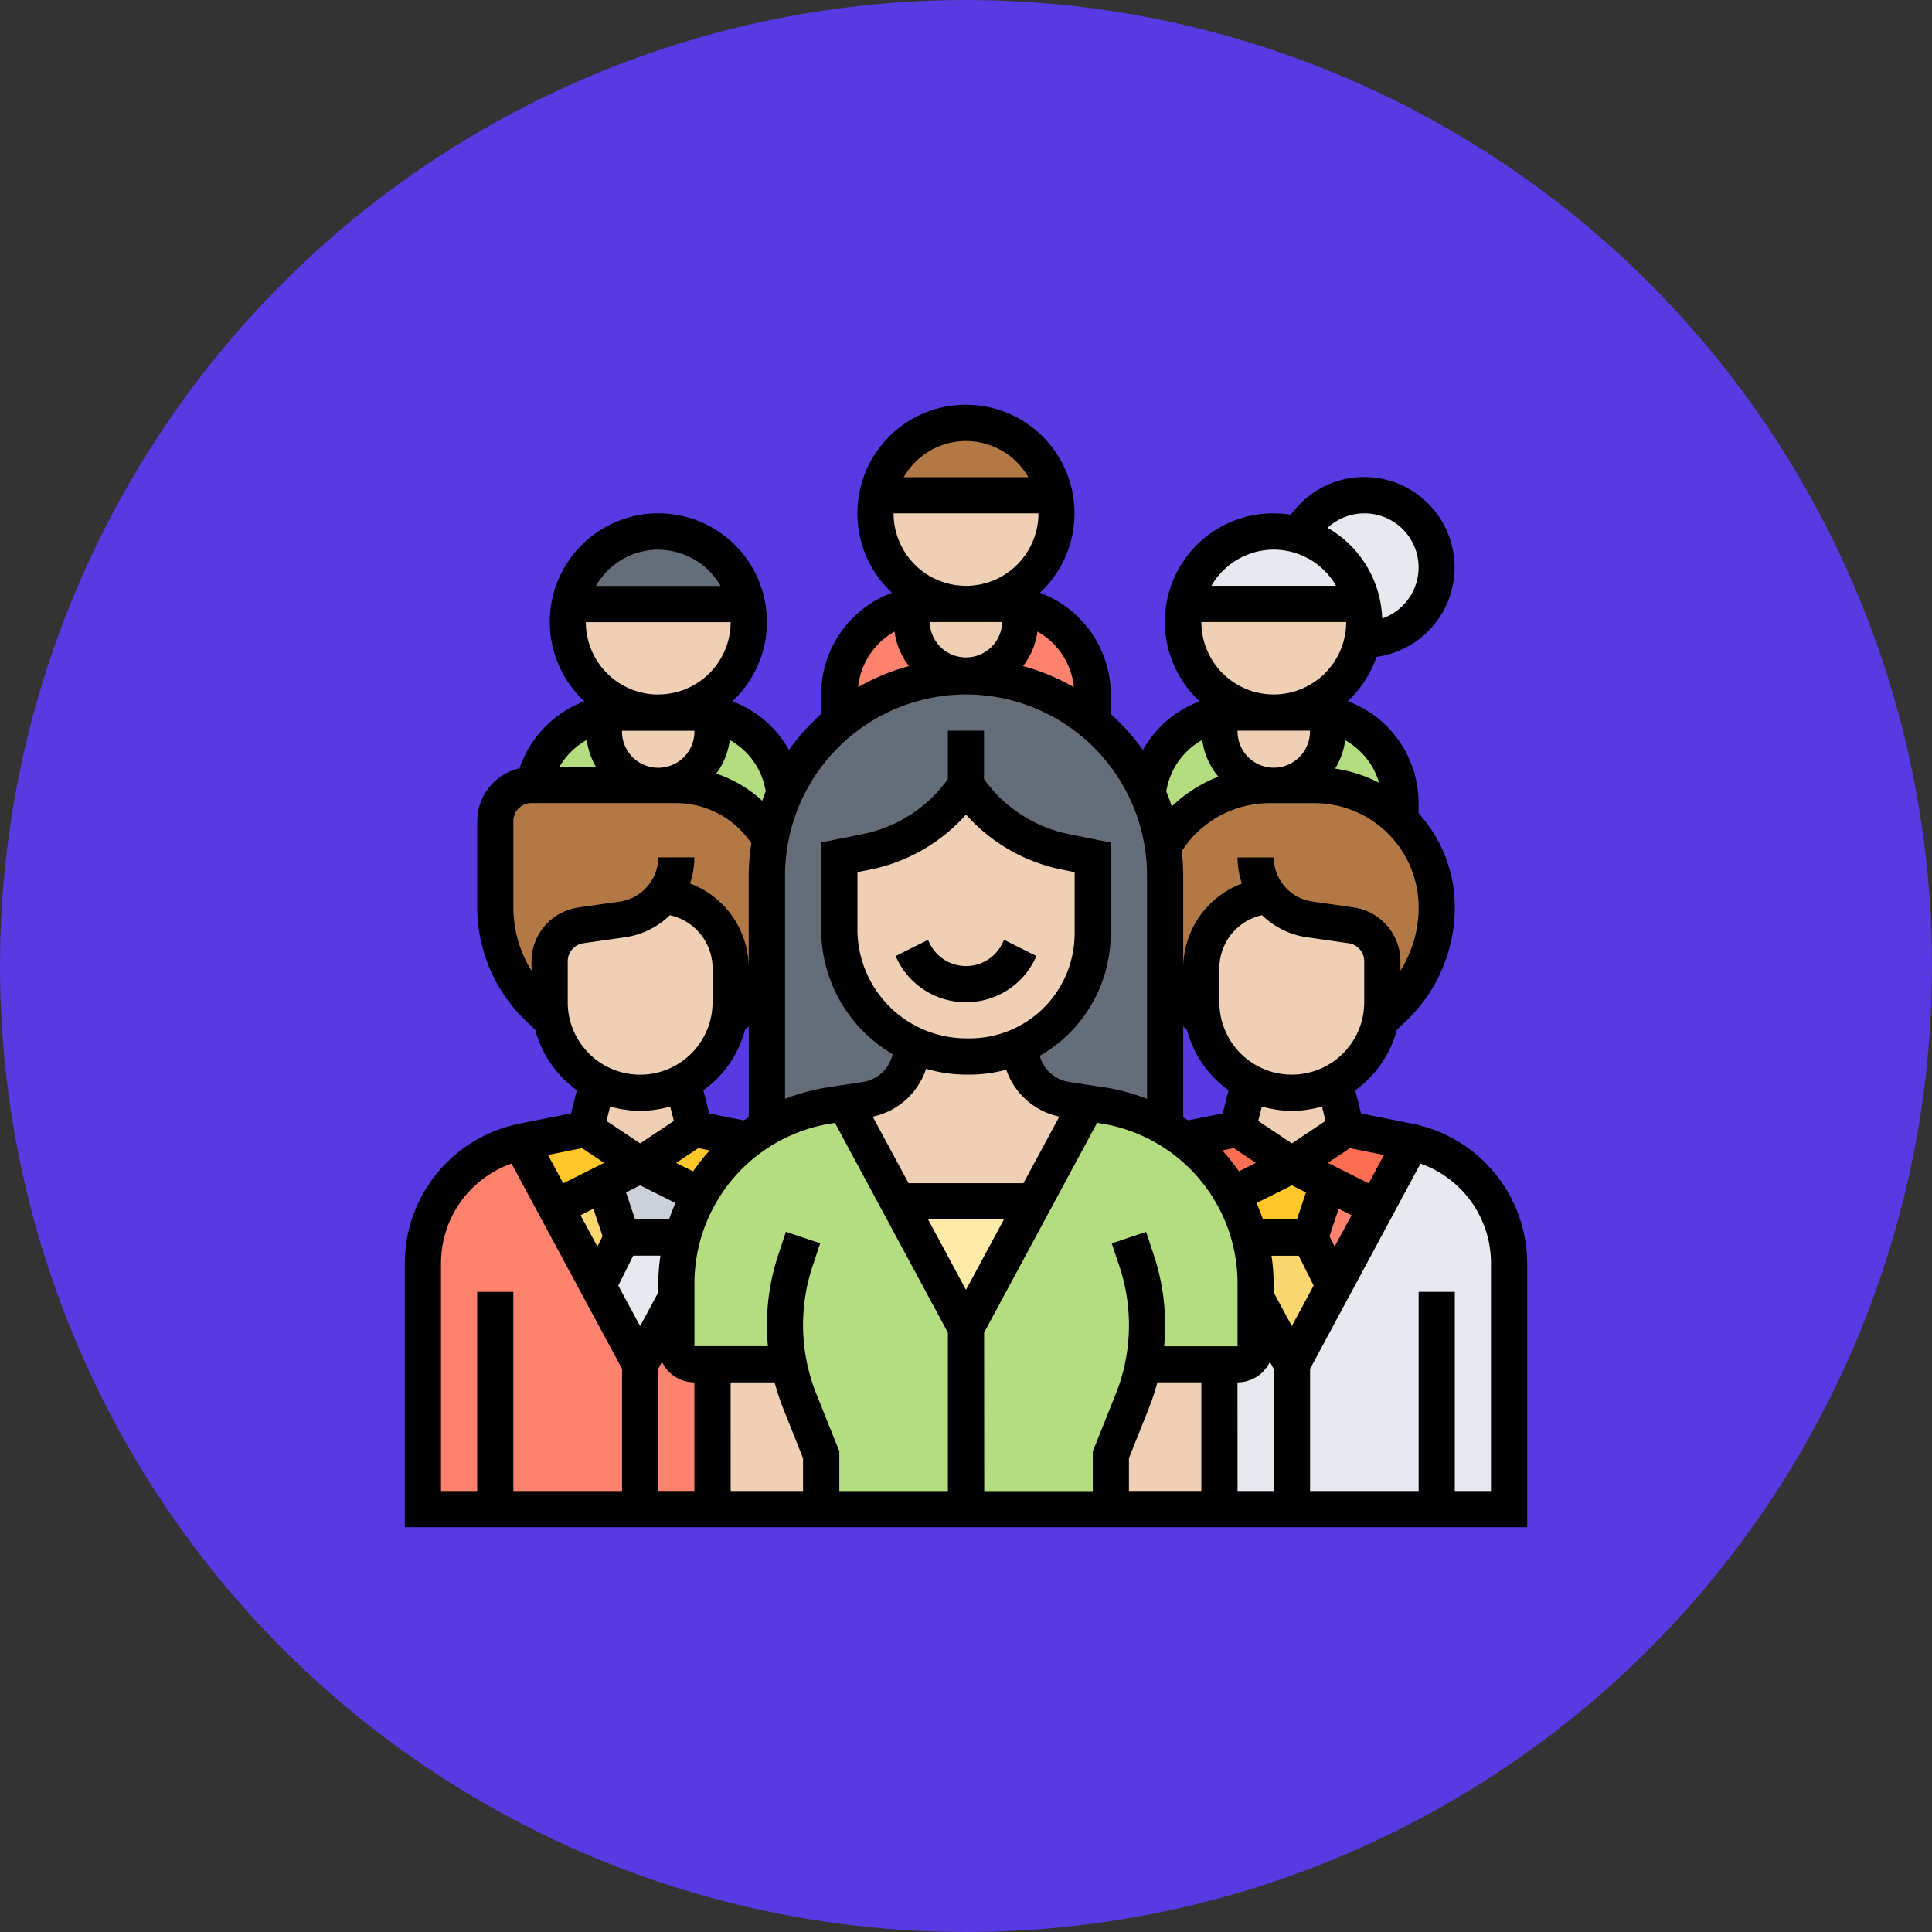 <svg xmlns="http://www.w3.org/2000/svg" width="105" height="105" viewBox="0 0 105 105">
  <rect x="0" y="0" width="105" height="105" fill="#333333" stroke="none"/>
  <g id="Grupo_949566" data-name="Grupo 949566" transform="translate(6683 9584)">
    <circle id="Elipse_4822" data-name="Elipse 4822" cx="52.5" cy="52.5" r="52.5" transform="translate(-6683 -9584)" fill="#583ae2"/>
    <g id="humano_2_" data-name="humano(2)" transform="translate(-6662 -9563)">
      <g id="Grupo_83901" data-name="Grupo 83901" transform="translate(1.984 1.984)">
        <g id="Grupo_83857" data-name="Grupo 83857" transform="translate(7.969 5.903)">
          <path id="Trazado_114543" data-name="Trazado 114543" d="M19.742,11.935H10.1a4.921,4.921,0,0,1,9.642,0Z" transform="translate(-10.1 -8)" fill="#656d78"/>
        </g>
        <g id="Grupo_83858" data-name="Grupo 83858" transform="translate(24.695)">
          <path id="Trazado_114544" data-name="Trazado 114544" d="M36.742,5.935H27.1a4.921,4.921,0,0,1,9.642,0Z" transform="translate(-27.1 -2)" fill="#b27946"/>
        </g>
        <g id="Grupo_83859" data-name="Grupo 83859" transform="translate(41.421 5.903)">
          <path id="Trazado_114545" data-name="Trazado 114545" d="M50.318,8.2a4.926,4.926,0,0,1,3.424,3.739H44.1A4.92,4.92,0,0,1,48.921,8,5.045,5.045,0,0,1,50.318,8.2Z" transform="translate(-44.1 -8)" fill="#e6e9ed"/>
        </g>
        <g id="Grupo_83860" data-name="Grupo 83860" transform="translate(47.639 3.935)">
          <path id="Trazado_114546" data-name="Trazado 114546" d="M57.878,9.935a3.934,3.934,0,0,1-3.935,3.935h-.1a4.969,4.969,0,0,0,0-1.968A4.926,4.926,0,0,0,50.42,8.165a3.94,3.94,0,0,1,7.458,1.771Z" transform="translate(-50.42 -6)" fill="#e6e9ed"/>
        </g>
        <g id="Grupo_83861" data-name="Grupo 83861" transform="translate(6.002 15.84)">
          <path id="Trazado_114547" data-name="Trazado 114547" d="M11.937,18.985a2.948,2.948,0,0,0,2.952,2.952H8.1A4.916,4.916,0,0,1,11.937,18.1Z" transform="translate(-8.1 -18.1)" fill="#b4dd7f"/>
        </g>
        <g id="Grupo_83862" data-name="Grupo 83862" transform="translate(12.79 15.84)">
          <path id="Trazado_114548" data-name="Trazado 114548" d="M21.858,22.4a10.447,10.447,0,0,0-.767,2.47,5.928,5.928,0,0,0-5.106-2.932H15a2.956,2.956,0,0,0,2.952-2.952V18.1a4.925,4.925,0,0,1,3.906,4.3Z" transform="translate(-15 -18.1)" fill="#b4dd7f"/>
        </g>
        <g id="Grupo_83863" data-name="Grupo 83863" transform="translate(46.242 15.84)">
          <path id="Trazado_114549" data-name="Trazado 114549" d="M55.887,22.921v.945a6.6,6.6,0,0,0-4.673-1.928H49a2.956,2.956,0,0,0,2.952-2.952V18.1A4.92,4.92,0,0,1,55.887,22.921Z" transform="translate(-49 -18.1)" fill="#b4dd7f"/>
        </g>
        <g id="Grupo_83864" data-name="Grupo 83864" transform="translate(39.384 15.84)">
          <path id="Trazado_114550" data-name="Trazado 114550" d="M48.888,21.937h-.246a6.622,6.622,0,0,0-5.765,3.355h-.01A10.648,10.648,0,0,0,42.03,22.4a4.925,4.925,0,0,1,3.906-4.3v.885a2.948,2.948,0,0,0,2.952,2.952Z" transform="translate(-42.03 -18.1)" fill="#b4dd7f"/>
        </g>
        <g id="Grupo_83865" data-name="Grupo 83865" transform="translate(22.629 9.937)">
          <path id="Trazado_114551" data-name="Trazado 114551" d="M28.935,12.985a2.948,2.948,0,0,0,2.952,2.952A10.773,10.773,0,0,0,25,18.407V16.921A4.92,4.92,0,0,1,28.935,12.1Z" transform="translate(-25 -12.1)" fill="#ff826e"/>
        </g>
        <g id="Grupo_83866" data-name="Grupo 83866" transform="translate(29.516 9.937)">
          <path id="Trazado_114552" data-name="Trazado 114552" d="M38.887,16.921v1.486A10.773,10.773,0,0,0,32,15.937a2.956,2.956,0,0,0,2.952-2.952V12.1a4.9,4.9,0,0,1,3.935,4.821Z" transform="translate(-32 -12.1)" fill="#ff826e"/>
        </g>
        <g id="Grupo_83867" data-name="Grupo 83867" transform="translate(0 39.089)">
          <path id="Trazado_114553" data-name="Trazado 114553" d="M9.212,45.272l2.3,4.27,2.292,4.26v7.871H2V48.332A6.761,6.761,0,0,1,4.706,42.92a6.656,6.656,0,0,1,2.6-1.19Z" transform="translate(-2 -41.73)" fill="#ff826e"/>
        </g>
        <g id="Grupo_83868" data-name="Grupo 83868" transform="translate(11.806 47.511)">
          <path id="Trazado_114554" data-name="Trazado 114554" d="M17.935,53.94v7.871H14V53.94l1.968-3.65v2.666a.987.987,0,0,0,.984.984Z" transform="translate(-14 -50.29)" fill="#ff826e"/>
        </g>
        <g id="Grupo_83869" data-name="Grupo 83869" transform="translate(9.514 44.274)">
          <path id="Trazado_114555" data-name="Trazado 114555" d="M12.979,47h3.276a10.254,10.254,0,0,0-.325,2.538v.7l-1.968,3.65-2.292-4.26Z" transform="translate(-11.67 -47)" fill="#e6e9ed"/>
        </g>
        <g id="Grupo_83870" data-name="Grupo 83870" transform="translate(9.839 40.339)">
          <path id="Trazado_114556" data-name="Trazado 114556" d="M13.968,43l3.247,1.623a9.52,9.52,0,0,0-.945,2.312H12.984L12,43.984Z" transform="translate(-12 -43)" fill="#ccd1d9"/>
        </g>
        <g id="Grupo_83871" data-name="Grupo 83871" transform="translate(7.212 41.323)">
          <path id="Trazado_114557" data-name="Trazado 114557" d="M12.941,46.952l-1.309,2.627-2.3-4.27L11.957,44Z" transform="translate(-9.33 -44)" fill="#fcd770"/>
        </g>
        <g id="Grupo_83872" data-name="Grupo 83872" transform="translate(11.806 38.371)">
          <path id="Trazado_114558" data-name="Trazado 114558" d="M16.952,41l2.932.59a9.636,9.636,0,0,0-2.637,3L14,42.968Z" transform="translate(-14 -41)" fill="#ffc729"/>
        </g>
        <g id="Grupo_83873" data-name="Grupo 83873" transform="translate(5.303 38.371)">
          <path id="Trazado_114559" data-name="Trazado 114559" d="M13.893,42.968l-1.968.984L9.3,45.26,7.39,41.718a.725.725,0,0,1,.138-.039L10.942,41Z" transform="translate(-7.39 -41)" fill="#ffc729"/>
        </g>
        <g id="Grupo_83874" data-name="Grupo 83874" transform="translate(3.935 19.677)">
          <path id="Trazado_114560" data-name="Trazado 114560" d="M20.758,32.37a7.378,7.378,0,0,1-1.368,1.751l-.7.669a4.636,4.636,0,0,0,.1-.984v-1.85a3.944,3.944,0,0,0-2.981-3.817l-.649-.157-.01-.01A3.361,3.361,0,0,1,12.917,29.3l-2.273.325a1.977,1.977,0,0,0-1.692,1.948v2.233a4.636,4.636,0,0,0,.1.984l-.7-.669A7.515,7.515,0,0,1,6,28.641V23.968A1.974,1.974,0,0,1,7.968,22h7.871a5.928,5.928,0,0,1,5.106,2.932,10.233,10.233,0,0,0-.187,1.987Z" transform="translate(-6 -22)" fill="#b27946"/>
        </g>
        <g id="Grupo_83875" data-name="Grupo 83875" transform="translate(40.221 19.677)">
          <path id="Trazado_114561" data-name="Trazado 114561" d="M54.8,31.573a1.977,1.977,0,0,0-1.692-1.948L50.84,29.3a3.361,3.361,0,0,1-2.233-1.328l-.01.01-.649.157a3.944,3.944,0,0,0-2.981,3.817v1.85a4.636,4.636,0,0,0,.1.984l-.7-.669A7.378,7.378,0,0,1,43,32.37V26.919a10.274,10.274,0,0,0-.118-1.564h.01A6.622,6.622,0,0,1,48.655,22h2.46a6.651,6.651,0,0,1,6.641,6.641,7.515,7.515,0,0,1-2.351,5.48l-.7.669a4.636,4.636,0,0,0,.1-.984Z" transform="translate(-42.88 -22)" fill="#b27946"/>
        </g>
        <g id="Grupo_83876" data-name="Grupo 83876" transform="translate(47.226 39.089)">
          <path id="Trazado_114562" data-name="Trazado 114562" d="M57.871,61.673H50V53.8l2.292-4.26,2.3-4.27L56.5,41.73A6.744,6.744,0,0,1,61.088,45.3a6.8,6.8,0,0,1,.718,3.03V61.673Z" transform="translate(-50 -41.73)" fill="#e6e9ed"/>
        </g>
        <g id="Grupo_83877" data-name="Grupo 83877" transform="translate(43.29 47.511)">
          <path id="Trazado_114563" data-name="Trazado 114563" d="M49.935,53.94v7.871H46V53.94h.984a.987.987,0,0,0,.984-.984V50.29Z" transform="translate(-46 -50.29)" fill="#e6e9ed"/>
        </g>
        <g id="Grupo_83878" data-name="Grupo 83878" transform="translate(44.933 44.274)">
          <path id="Trazado_114564" data-name="Trazado 114564" d="M50.946,47l1.309,2.627-2.292,4.26-1.968-3.65v-.7A10.254,10.254,0,0,0,47.67,47Z" transform="translate(-47.67 -47)" fill="#fcd770"/>
        </g>
        <g id="Grupo_83879" data-name="Grupo 83879" transform="translate(43.979 40.339)">
          <path id="Trazado_114565" data-name="Trazado 114565" d="M51.915,43.984l-.984,2.952H47.645a9.52,9.52,0,0,0-.945-2.312L49.947,43Z" transform="translate(-46.7 -43)" fill="#ffc729"/>
        </g>
        <g id="Grupo_83880" data-name="Grupo 83880" transform="translate(48.21 41.323)">
          <path id="Trazado_114566" data-name="Trazado 114566" d="M54.611,45.309l-2.3,4.27L51,46.952,51.984,44Z" transform="translate(-51 -44)" fill="#ff826e"/>
        </g>
        <g id="Grupo_83881" data-name="Grupo 83881" transform="translate(47.226 38.371)">
          <path id="Trazado_114567" data-name="Trazado 114567" d="M56.5,41.718,54.595,45.26l-2.627-1.309L50,42.968,52.952,41l3.414.679a.725.725,0,0,1,.138.039Z" transform="translate(-50 -41)" fill="#fc6e51"/>
        </g>
        <g id="Grupo_83882" data-name="Grupo 83882" transform="translate(41.342 38.371)">
          <path id="Trazado_114568" data-name="Trazado 114568" d="M49.9,42.968l-3.247,1.623a9.636,9.636,0,0,0-2.637-3L46.952,41Z" transform="translate(-44.02 -41)" fill="#fc6e51"/>
        </g>
        <g id="Grupo_83883" data-name="Grupo 83883" transform="translate(15.742 51.161)">
          <path id="Trazado_114569" data-name="Trazado 114569" d="M23.9,58.919v2.952H18V54h4.142a11.807,11.807,0,0,0,.59,1.987Z" transform="translate(-18 -54)" fill="#f0d0b4"/>
        </g>
        <g id="Grupo_83884" data-name="Grupo 83884" transform="translate(37.387 51.161)">
          <path id="Trazado_114570" data-name="Trazado 114570" d="M45.9,54v7.871H40V58.919l1.171-2.932A11.807,11.807,0,0,0,41.761,54Z" transform="translate(-40 -54)" fill="#f0d0b4"/>
        </g>
        <g id="Grupo_83885" data-name="Grupo 83885" transform="translate(13.774 36.964)">
          <path id="Trazado_114571" data-name="Trazado 114571" d="M22.11,53.767H16.984A.987.987,0,0,1,16,52.783V49.419a10.255,10.255,0,0,1,.325-2.538h.01a9.519,9.519,0,0,1,.945-2.312,9.636,9.636,0,0,1,2.637-3,6.88,6.88,0,0,1,1.013-.659,9.889,9.889,0,0,1,3.414-1.21l.817-.128,2.873,5.342L31.742,51.8v9.839H23.871V58.687L22.7,55.755a11.807,11.807,0,0,1-.59-1.987Z" transform="translate(-16 -39.57)" fill="#b4dd7f"/>
        </g>
        <g id="Grupo_83886" data-name="Grupo 83886" transform="translate(29.516 36.964)">
          <path id="Trazado_114572" data-name="Trazado 114572" d="M41.632,53.767a11.807,11.807,0,0,1-.59,1.987l-1.171,2.932v2.952H32V51.8l3.709-6.887,2.873-5.342.817.128a9.89,9.89,0,0,1,3.414,1.21,6.88,6.88,0,0,1,1.013.659,9.636,9.636,0,0,1,2.637,3,9.52,9.52,0,0,1,.945,2.312h.01a10.254,10.254,0,0,1,.325,2.538v3.365a.987.987,0,0,1-.984.984H41.632Z" transform="translate(-32 -39.57)" fill="#b4dd7f"/>
        </g>
        <g id="Grupo_83887" data-name="Grupo 83887" transform="translate(25.807 42.306)">
          <path id="Trazado_114573" data-name="Trazado 114573" d="M35.648,45l-3.709,6.887L28.23,45Z" transform="translate(-28.23 -45)" fill="#ffeaa7"/>
        </g>
        <g id="Grupo_83888" data-name="Grupo 83888" transform="translate(18.694 13.774)">
          <path id="Trazado_114574" data-name="Trazado 114574" d="M31.823,21.9a8.591,8.591,0,0,1-5.451,3.65l-1.436.285v3.935a6.891,6.891,0,0,0,3.935,6.218V36.1a2.943,2.943,0,0,1-2.5,2.912l-1.131.177-.817.128a9.889,9.889,0,0,0-3.414,1.21l-.01-.01v-13.7a10.233,10.233,0,0,1,.187-1.987,10.447,10.447,0,0,1,.767-2.47,10.834,10.834,0,0,1,16.755-3.9,10.24,10.24,0,0,1,.767.7,10.819,10.819,0,0,1,2.214,3.2,10.648,10.648,0,0,1,.836,2.893,10.273,10.273,0,0,1,.118,1.564v13.7l-.01.01a9.889,9.889,0,0,0-3.414-1.21L38.4,39.19l-1.131-.177a2.943,2.943,0,0,1-2.5-2.912v-.03a6.688,6.688,0,0,0,3.935-6.09V25.839l-1.436-.285a8.624,8.624,0,0,1-5.451-3.65Z" transform="translate(-21 -16)" fill="#656d78"/>
        </g>
        <g id="Grupo_83889" data-name="Grupo 83889" transform="translate(9.839 15.742)">
          <path id="Trazado_114575" data-name="Trazado 114575" d="M17.9,18.1v.885a2.952,2.952,0,1,1-5.9,0V18.1a4.636,4.636,0,0,1,.984-.1h3.935a4.636,4.636,0,0,1,.984.1Z" transform="translate(-12 -18)" fill="#f0d0b4"/>
        </g>
        <g id="Grupo_83890" data-name="Grupo 83890" transform="translate(7.871 9.839)">
          <path id="Trazado_114576" data-name="Trazado 114576" d="M19.74,12a4.636,4.636,0,0,1,.1.984,4.919,4.919,0,1,1-9.839,0A4.636,4.636,0,0,1,10.1,12Z" transform="translate(-10 -12)" fill="#f0d0b4"/>
        </g>
        <g id="Grupo_83891" data-name="Grupo 83891" transform="translate(26.565 9.839)">
          <path id="Trazado_114577" data-name="Trazado 114577" d="M34.9,12.1v.885a2.952,2.952,0,0,1-5.9,0V12.1a4.636,4.636,0,0,1,.984-.1h3.935A4.636,4.636,0,0,1,34.9,12.1Z" transform="translate(-29 -12)" fill="#f0d0b4"/>
        </g>
        <g id="Grupo_83892" data-name="Grupo 83892" transform="translate(24.597 3.935)">
          <path id="Trazado_114578" data-name="Trazado 114578" d="M36.74,6a4.636,4.636,0,0,1,.1.984,4.919,4.919,0,0,1-9.839,0A4.636,4.636,0,0,1,27.1,6Z" transform="translate(-27 -6)" fill="#f0d0b4"/>
        </g>
        <g id="Grupo_83893" data-name="Grupo 83893" transform="translate(43.29 15.742)">
          <path id="Trazado_114579" data-name="Trazado 114579" d="M51.9,18.1v.885a2.952,2.952,0,0,1-5.9,0V18.1a4.636,4.636,0,0,1,.984-.1h3.935a4.636,4.636,0,0,1,.984.1Z" transform="translate(-46 -18)" fill="#f0d0b4"/>
        </g>
        <g id="Grupo_83894" data-name="Grupo 83894" transform="translate(41.323 9.839)">
          <path id="Trazado_114580" data-name="Trazado 114580" d="M53.74,13.968A4.92,4.92,0,0,1,44,12.984,4.636,4.636,0,0,1,44.1,12H53.74a4.969,4.969,0,0,1,0,1.968Z" transform="translate(-44 -12)" fill="#f0d0b4"/>
        </g>
        <g id="Grupo_83895" data-name="Grupo 83895" transform="translate(44.274 35.823)">
          <path id="Trazado_114581" data-name="Trazado 114581" d="M49.952,38.99a4.826,4.826,0,0,0,2.312-.58l.64,2.548-2.952,1.968L47,40.958l.64-2.548Z" transform="translate(-47 -38.41)" fill="#f0d0b4"/>
        </g>
        <g id="Grupo_83896" data-name="Grupo 83896" transform="translate(42.306 25.65)">
          <path id="Trazado_114582" data-name="Trazado 114582" d="M48.64,28.07A3.361,3.361,0,0,0,50.874,29.4l2.273.325a1.977,1.977,0,0,1,1.692,1.948V33.9a4.636,4.636,0,0,1-.1.984,4.9,4.9,0,0,1-2.509,3.355,4.826,4.826,0,0,1-2.312.58l-2.312-.58a4.779,4.779,0,0,1-1.171-.856,4.964,4.964,0,0,1-1.338-2.5A4.636,4.636,0,0,1,45,33.9v-1.85a3.944,3.944,0,0,1,2.981-3.817l.649-.157Z" transform="translate(-45 -28.07)" fill="#f0d0b4"/>
        </g>
        <g id="Grupo_83897" data-name="Grupo 83897" transform="translate(8.855 35.823)">
          <path id="Trazado_114583" data-name="Trazado 114583" d="M16.9,40.958l-2.952,1.968L11,40.958l.64-2.548a4.826,4.826,0,0,0,2.312.58l2.312-.58Z" transform="translate(-11 -38.41)" fill="#f0d0b4"/>
        </g>
        <g id="Grupo_83898" data-name="Grupo 83898" transform="translate(6.887 25.65)">
          <path id="Trazado_114584" data-name="Trazado 114584" d="M15.858,28.237a3.944,3.944,0,0,1,2.981,3.817V33.9a4.636,4.636,0,0,1-.1.984,4.964,4.964,0,0,1-1.338,2.5,4.779,4.779,0,0,1-1.171.856l-2.312.58a4.826,4.826,0,0,1-2.312-.58A4.9,4.9,0,0,1,9.1,34.888,4.636,4.636,0,0,1,9,33.9V31.671a1.977,1.977,0,0,1,1.692-1.948l2.273-.325A3.361,3.361,0,0,0,15.2,28.07l.01.01Z" transform="translate(-9 -28.07)" fill="#f0d0b4"/>
        </g>
        <g id="Grupo_83899" data-name="Grupo 83899" transform="translate(22.934 33.766)">
          <path id="Trazado_114585" data-name="Trazado 114585" d="M38.474,39.518,35.6,44.86H28.183L25.31,39.518l1.131-.177a2.943,2.943,0,0,0,2.5-2.912V36.32a6.863,6.863,0,0,0,2.981.669H32.1a6.578,6.578,0,0,0,2.745-.59v.03a2.943,2.943,0,0,0,2.5,2.912Z" transform="translate(-25.31 -36.32)" fill="#f0d0b4"/>
        </g>
        <g id="Grupo_83900" data-name="Grupo 83900" transform="translate(22.629 19.677)">
          <path id="Trazado_114586" data-name="Trazado 114586" d="M38.774,25.935v4.142a6.688,6.688,0,0,1-3.935,6.09,6.578,6.578,0,0,1-2.745.59h-.177A6.9,6.9,0,0,1,25,29.871V25.935l1.436-.285A8.591,8.591,0,0,0,31.887,22a8.624,8.624,0,0,0,5.451,3.65Z" transform="translate(-25 -22)" fill="#f0d0b4"/>
        </g>
      </g>
      <g id="Grupo_83902" data-name="Grupo 83902" transform="translate(1 1)">
        <path id="Trazado_114587" data-name="Trazado 114587" d="M58.9,41.473a7.814,7.814,0,0,0-3.132-1.4l-2.8-.561-.314-1.257a5.914,5.914,0,0,0,2.261-3.283l.5-.476A8.547,8.547,0,0,0,58.065,28.3a7.587,7.587,0,0,0-1.968-5.1v-.564a5.906,5.906,0,0,0-3.851-5.527,5.913,5.913,0,0,0,1.563-2.41,4.909,4.909,0,1,0-4.655-7.723A5.892,5.892,0,0,0,44.2,17.116a5.868,5.868,0,0,0-3.084,2.644,11.915,11.915,0,0,0-1.748-1.954V16.742a5.906,5.906,0,0,0-3.851-5.527,5.9,5.9,0,1,0-8.04,0,5.906,5.906,0,0,0-3.851,5.527v1.064a11.908,11.908,0,0,0-1.748,1.953A5.874,5.874,0,0,0,18.8,17.115a5.9,5.9,0,1,0-8.041,0,5.916,5.916,0,0,0-3.522,3.639,2.953,2.953,0,0,0-2.3,2.873V28.3a8.551,8.551,0,0,0,2.653,6.19l.5.477a5.917,5.917,0,0,0,2.261,3.283l-.314,1.257-2.8.561A7.753,7.753,0,0,0,1,47.674V62H62V47.674a7.793,7.793,0,0,0-3.1-6.2Zm-39.408-6.5.2-.193v4.939c-.089.057-.18.11-.267.17l-1.882-.376-.314-1.257a5.917,5.917,0,0,0,2.261-3.283ZM16.949,41.4l.62.124a10.565,10.565,0,0,0-.9,1.138l-.921-.46Zm-3.433,3.874-.49-1.469.764-.383,1.92.959q-.193.437-.348.891H13.516Zm-2.268-.58.5,1.489-.281.563-.916-1.7Zm2.166,2.548h1.479a11.081,11.081,0,0,0-.119,1.554v.447l-.984,1.827-1.187-2.2Zm1.36,6.151.2-.378a1.964,1.964,0,0,0,1.764,1.114v5.9H14.774Zm3.935.736H21.1a12.191,12.191,0,0,0,.444,1.365l1.1,2.76v1.779H18.71Zm4.659.634a10.113,10.113,0,0,1-.206-6.949l.415-1.245-1.865-.623L21.3,47.191a12.086,12.086,0,0,0-.619,3.818q0,.58.055,1.152H16.742V48.8a8.809,8.809,0,0,1,7.509-8.753l.126-.02,6.139,11.4v8.607h-5.9V57.876ZM31.5,23.269a9.476,9.476,0,0,0,5.253,3l.65.13v3.334a5.7,5.7,0,0,1-5.7,5.7h-.173A5.927,5.927,0,0,1,25.6,29.53V26.4l.65-.13a9.476,9.476,0,0,0,5.253-3ZM29.327,37.085a7.934,7.934,0,0,0,2.207.318h.173a7.654,7.654,0,0,0,1.981-.269,3.9,3.9,0,0,0,2.883,2.552l-1.949,3.62H28.379l-1.949-3.62a3.89,3.89,0,0,0,2.9-2.6ZM31.5,49.1l-2.061-3.828h4.122Zm.984,2.324,6.14-11.4.126.02A8.807,8.807,0,0,1,46.258,48.8v3.366h-3.99q.053-.573.054-1.152a12.059,12.059,0,0,0-.62-3.818l-.415-1.245-1.865.623.414,1.244a10.107,10.107,0,0,1-.2,6.95l-1.245,3.113v2.157h-5.9ZM43.306,34.779l.2.192a5.917,5.917,0,0,0,2.261,3.283l-.314,1.257-1.882.376c-.087-.06-.178-.113-.267-.17Zm6.178,10.495H47.638q-.155-.456-.348-.891l1.92-.96.764.383Zm-3.152-2.613a10.815,10.815,0,0,0-.9-1.138l.62-.124,1.2.8ZM40.355,58.253l1.1-2.76a11.929,11.929,0,0,0,.444-1.365H44.29v5.9H40.355Zm5.9-4.124a1.964,1.964,0,0,0,1.764-1.114l.2.378v6.639H46.258Zm2.952-3.06-.984-1.827V48.8a10.934,10.934,0,0,0-.12-1.554h1.479l.812,1.623Zm2.328-4.323-.281-.563.5-1.489.7.351Zm2.68-4.976-.83,1.542L51.167,42.2l1.2-.8Zm-3.179-1.849L49.21,41.14l-1.829-1.22.2-.784a5.79,5.79,0,0,0,3.266,0Zm2.106-6.453a3.935,3.935,0,0,1-7.871,0V31.621a2.947,2.947,0,0,1,2.236-2.863l.081-.021a4.362,4.362,0,0,0,2.433,1.2l2.276.326a.987.987,0,0,1,.845.973Zm2.614-3.081a6.577,6.577,0,0,1-.646,1.37v-.518a2.965,2.965,0,0,0-2.533-2.921L50.3,27.992A2.43,2.43,0,0,1,48.226,25.6H46.258a4.346,4.346,0,0,0,.238,1.419,4.912,4.912,0,0,0-3.19,4.605v-5.04a11.786,11.786,0,0,0-.08-1.324,5.67,5.67,0,0,1,4.755-2.611h2.456A5.666,5.666,0,0,1,56.1,28.3a6.558,6.558,0,0,1-.337,2.082ZM50.194,18.71a1.968,1.968,0,1,1-3.935,0Zm3.758,2.833a7.562,7.562,0,0,0-2.389-.772,3.891,3.891,0,0,0,.545-1.542A3.926,3.926,0,0,1,53.952,21.542Zm-5.726-4.8a3.939,3.939,0,0,1-3.935-3.935h7.871A3.939,3.939,0,0,1,48.226,16.742ZM53.145,6.9a2.937,2.937,0,0,1,.974,5.713A5.9,5.9,0,0,0,51.15,7.685,2.936,2.936,0,0,1,53.145,6.9ZM48.226,8.871a3.923,3.923,0,0,1,3.388,1.968H44.838A3.92,3.92,0,0,1,48.226,8.871ZM44.341,19.217a3.9,3.9,0,0,0,.871,1.993,7.681,7.681,0,0,0-2.528,1.618c-.092-.275-.187-.549-.3-.815a3.908,3.908,0,0,1,1.956-2.8Zm-6.979-2.87A11.734,11.734,0,0,0,34.6,15.2a3.889,3.889,0,0,0,.782-1.876A3.916,3.916,0,0,1,37.363,16.347Zm-7.831-3.541h3.935a1.968,1.968,0,0,1-3.935,0ZM31.5,10.839A3.939,3.939,0,0,1,27.565,6.9h7.871A3.939,3.939,0,0,1,31.5,10.839Zm0-7.871a3.923,3.923,0,0,1,3.388,1.968H28.113A3.92,3.92,0,0,1,31.5,2.968ZM27.617,13.325A3.889,3.889,0,0,0,28.4,15.2a11.734,11.734,0,0,0-2.763,1.146A3.919,3.919,0,0,1,27.617,13.325ZM31.5,16.742a9.85,9.85,0,0,1,9.839,9.839V38.719a10.966,10.966,0,0,0-2.289-.62L37.1,37.8a1.952,1.952,0,0,1-1.591-1.419,7.664,7.664,0,0,0,3.857-6.643V24.79l-2.232-.447a7.514,7.514,0,0,1-4.655-3V18.71H30.515v2.629a7.519,7.519,0,0,1-4.655,3l-2.231.447v4.74a7.862,7.862,0,0,0,3.881,6.764A1.952,1.952,0,0,1,25.9,37.8l-1.945.3a10.966,10.966,0,0,0-2.289.62V26.581A9.85,9.85,0,0,1,31.5,16.742ZM20.613,22.015c-.07.165-.123.337-.186.506a6.922,6.922,0,0,0-2.5-1.476,3.891,3.891,0,0,0,.734-1.828,3.9,3.9,0,0,1,1.956,2.8Zm-7.807-3.3h3.935a1.968,1.968,0,1,1-3.935,0Zm1.968-1.968a3.939,3.939,0,0,1-3.935-3.935H18.71A3.939,3.939,0,0,1,14.774,16.742Zm0-7.871a3.923,3.923,0,0,1,3.388,1.968H11.387A3.92,3.92,0,0,1,14.774,8.871ZM10.89,19.213a3.887,3.887,0,0,0,.5,1.464H9.405A3.948,3.948,0,0,1,10.89,19.213ZM7.241,30.385A6.547,6.547,0,0,1,6.9,28.3V23.629a.985.985,0,0,1,.984-.984h7.871a4.936,4.936,0,0,1,4.079,2.188,11.894,11.894,0,0,0-.144,1.747v5.04a4.911,4.911,0,0,0-3.19-4.605,4.346,4.346,0,0,0,.238-1.419H14.774a2.432,2.432,0,0,1-2.077,2.4l-2.276.326a2.964,2.964,0,0,0-2.534,2.92v.518a6.585,6.585,0,0,1-.646-1.371Zm2.614.853a.989.989,0,0,1,.844-.974l2.276-.326a4.372,4.372,0,0,0,2.433-1.2l.082.021a2.949,2.949,0,0,1,2.236,2.864v1.847a3.935,3.935,0,0,1-7.871,0Zm3.935,8.133a5.856,5.856,0,0,0,1.633-.235l.2.784L13.79,41.14l-1.829-1.22.2-.784A5.856,5.856,0,0,0,13.79,39.371ZM10.632,41.4l1.2.8L9.614,43.311,8.782,41.77ZM2.968,47.674A5.742,5.742,0,0,1,6.8,42.238l6.007,11.156v6.638H6.9V49.21H4.935V60.032H2.968ZM60.032,60.032H58.065V49.21H56.1V60.032h-5.9V53.394L56.2,42.239a5.738,5.738,0,0,1,3.832,5.435Z" transform="translate(-1 -1)"/>
        <path id="Trazado_114588" data-name="Trazado 114588" d="M31.937,33.944a4.144,4.144,0,0,0,3.728-2.3l.1-.208-1.76-.881-.1.209a2.2,2.2,0,0,1-3.935,0l-.1-.208-1.76.881.1.207A4.144,4.144,0,0,0,31.937,33.944Z" transform="translate(-1.437 -1.477)"/>
      </g>
    </g>
  </g>
</svg>
